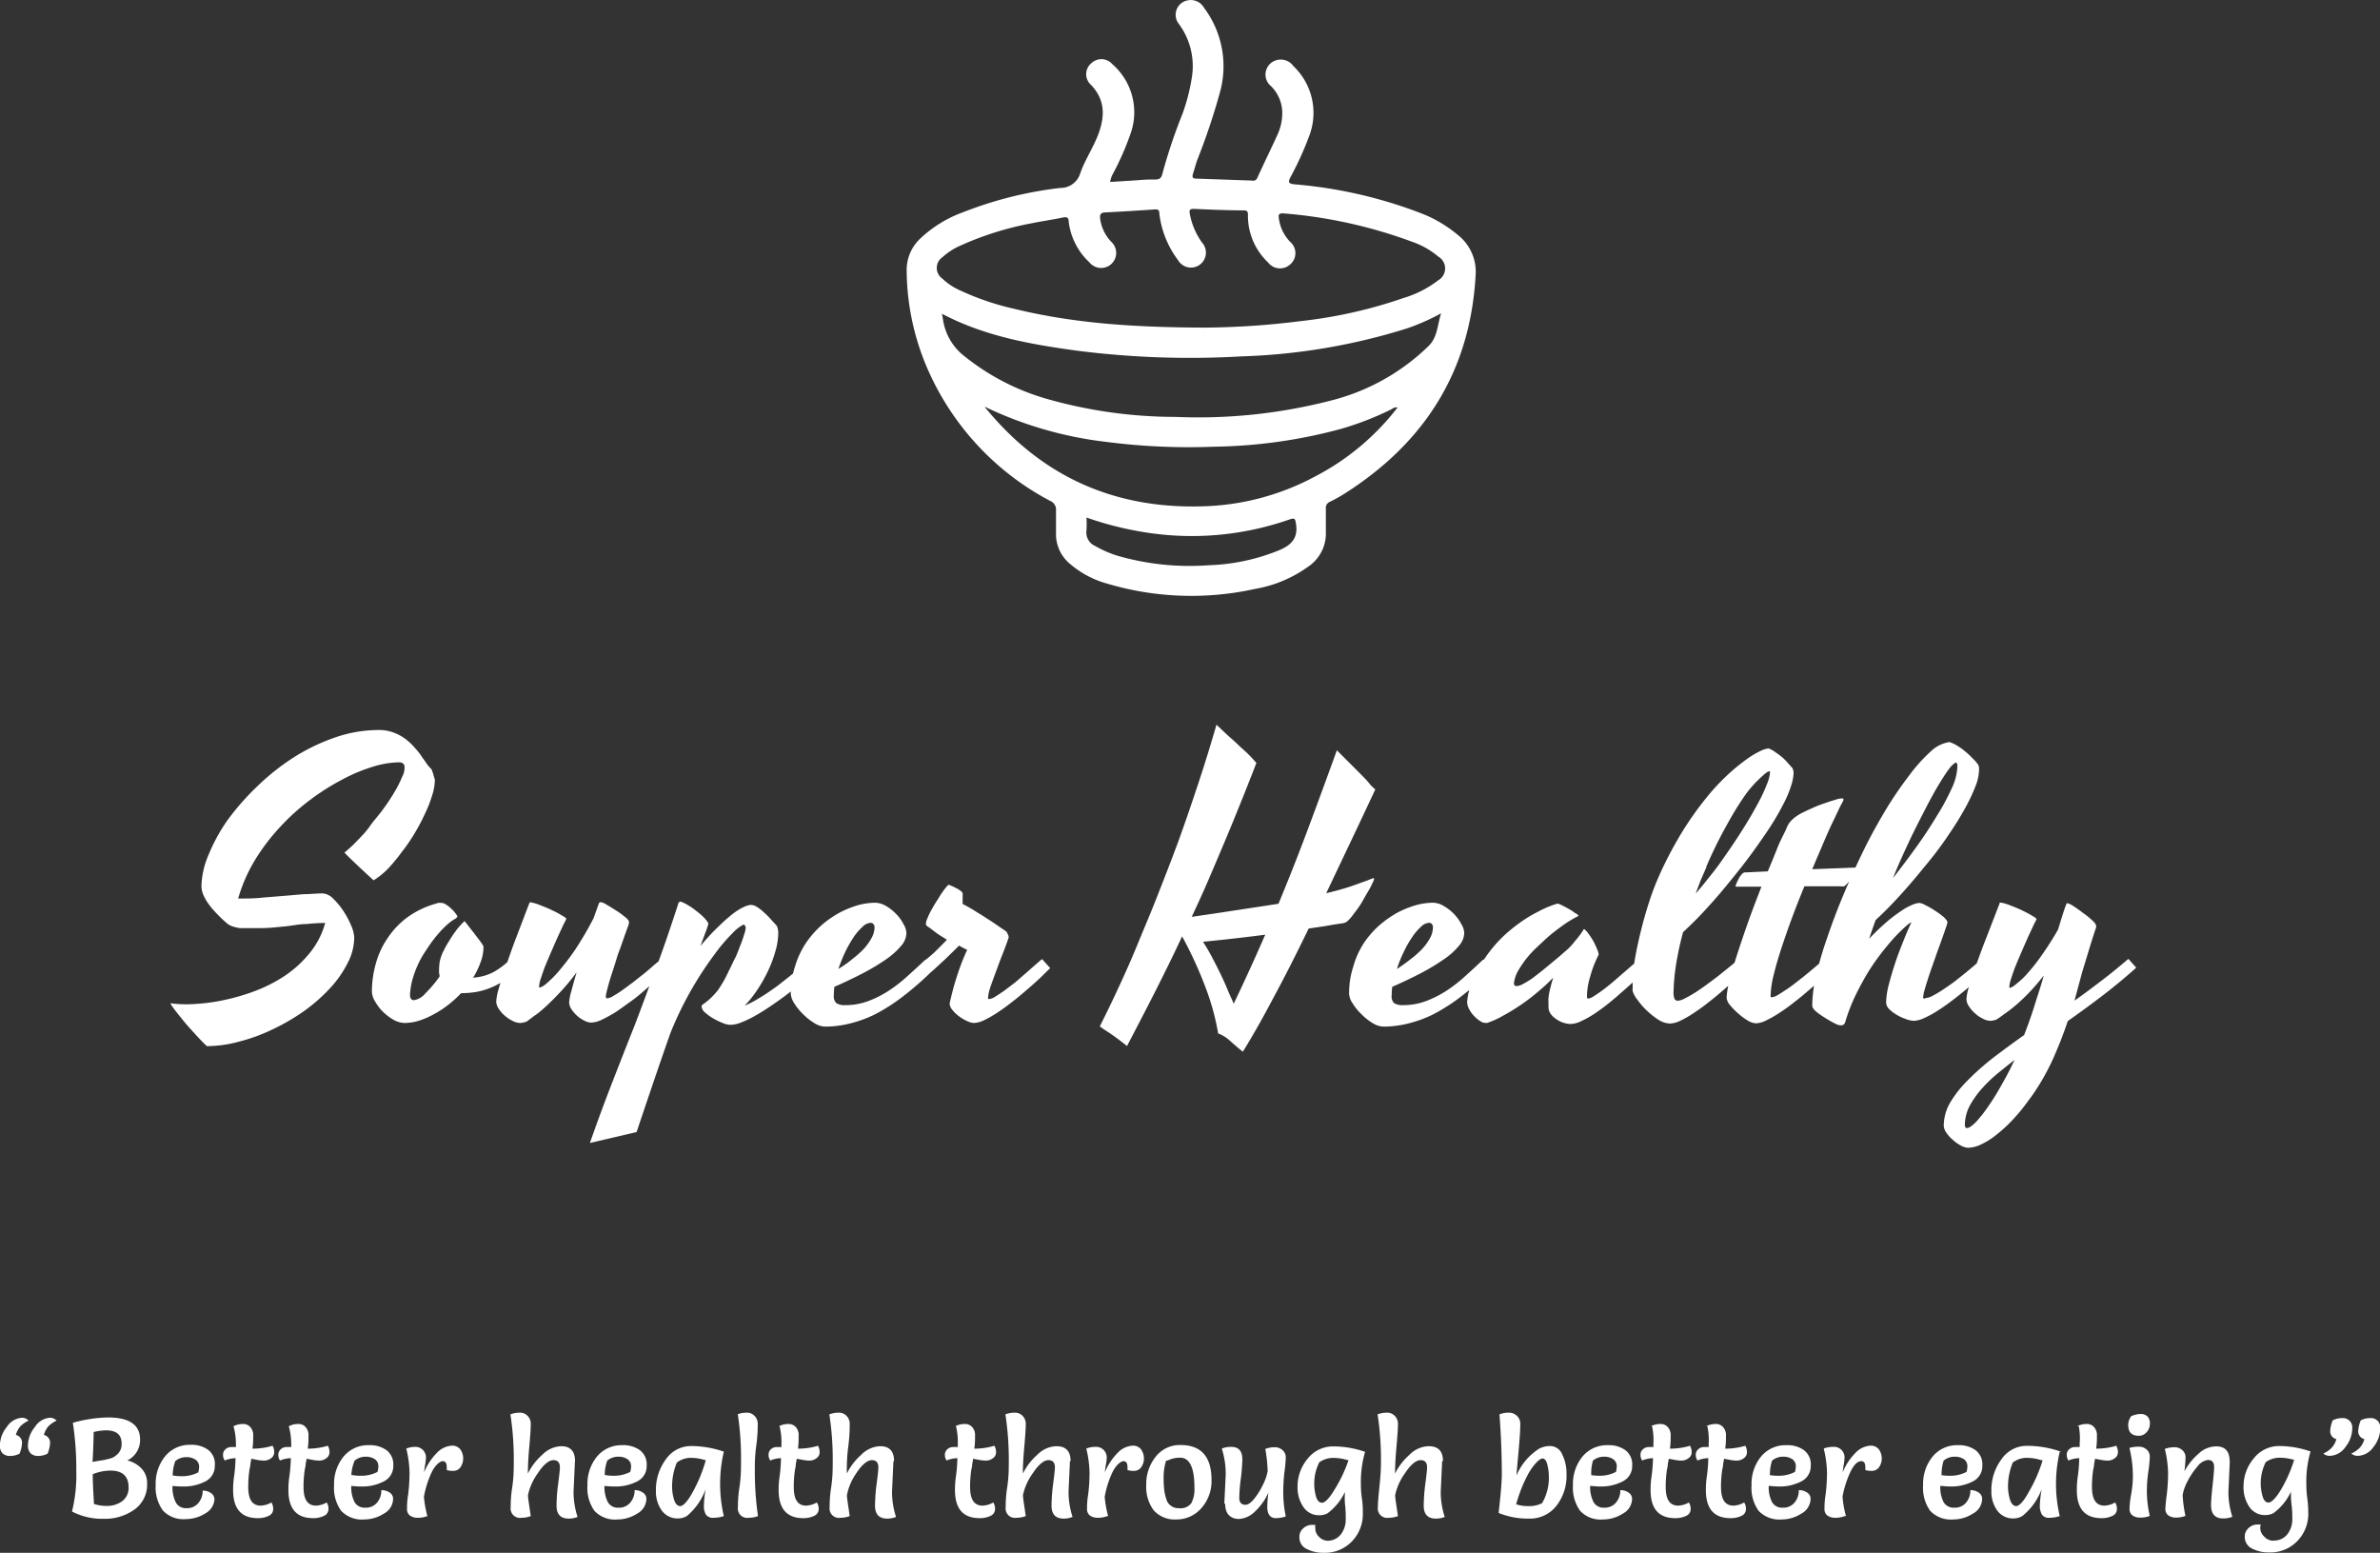 <svg xmlns="http://www.w3.org/2000/svg" viewBox="0 0 254.83 166.23"><rect x="0" y="0" width="254.83" height="166.23" fill="#333333" stroke="none"/><defs><style>.cls-1{fill:#fff;}</style></defs><g id="Layer_2" data-name="Layer 2"><g id="Layer_1-2" data-name="Layer 1"><path class="cls-1" d="M46.21,82.36l.07.2a3,3,0,0,1,.12.33c0,.12.07.24.1.37a.9.9,0,0,1,.06.26,5.67,5.67,0,0,1-.28,1.6,13.18,13.18,0,0,1-.76,1.95,20.55,20.55,0,0,1-1.11,2.11c-.43.72-.89,1.4-1.37,2A18.72,18.72,0,0,1,41.54,93,8.25,8.25,0,0,1,40,94.24l-.66-.61-.8-.74-.86-.82c-.29-.27-.55-.54-.8-.8a13.84,13.84,0,0,0,1.27-1.17c.48-.5,1-1,1.44-1.64s1-1.22,1.45-1.86a21.27,21.27,0,0,0,1.21-1.83,13.08,13.08,0,0,0,.82-1.63A2.05,2.05,0,0,0,43.31,82a.42.42,0,0,0-.19-.29.71.71,0,0,0-.45-.1,9.83,9.83,0,0,0-2.75.47,18,18,0,0,0-3.27,1.37,24.91,24.91,0,0,0-3.43,2.17A23.28,23.28,0,0,0,30,88.52a22,22,0,0,0-2.7,3.55,17,17,0,0,0-1.8,4.12c.91,0,1.78,0,2.6-.1l2.34-.19,2.13-.18c.68,0,1.34-.08,2-.08a1.72,1.72,0,0,1,1.09.55,7.58,7.58,0,0,1,1.09,1.31,9.11,9.11,0,0,1,.84,1.56,3.73,3.73,0,0,1,.34,1.29,6.05,6.05,0,0,1-.73,2.79,11.72,11.72,0,0,1-1.91,2.7,18.27,18.27,0,0,1-2.77,2.42,22.69,22.69,0,0,1-3.34,1.94,19,19,0,0,1-3.56,1.3,13.12,13.12,0,0,1-3.46.49c-.14-.12-.33-.3-.56-.54s-.49-.51-.76-.81l-.82-.91c-.28-.33-.53-.64-.77-.94s-.46-.57-.64-.82a4.22,4.22,0,0,1-.37-.57,13.06,13.06,0,0,0,2.58.08,20,20,0,0,0,3.2-.43,22,22,0,0,0,3.38-1,15.9,15.9,0,0,0,3.2-1.66A12.27,12.27,0,0,0,33.18,102a8.76,8.76,0,0,0,1.64-3.2,20.43,20.43,0,0,0-2,.12c-.61,0-1.21.11-1.78.19s-1.16.12-1.76.18-1.26.07-2,.07h-.76l-.82,0a4.68,4.68,0,0,1-.78-.18,1.69,1.69,0,0,1-.61-.33c-.35-.3-.69-.61-1-.94a11.42,11.42,0,0,1-.88-1,5.84,5.84,0,0,1-.63-1.05,2.59,2.59,0,0,1-.23-1,8.9,8.9,0,0,1,.74-3.3,19,19,0,0,1,2-3.69,27.08,27.08,0,0,1,3.13-3.59,25,25,0,0,1,3.9-3.13,21,21,0,0,1,4.47-2.18,14.26,14.26,0,0,1,4.75-.82,4.29,4.29,0,0,1,1.52.25,5.09,5.09,0,0,1,1.27.66,6.43,6.43,0,0,1,1,.92c.3.33.57.65.8,1s.44.6.61.88A6.11,6.11,0,0,0,46.21,82.36ZM43.9,106.48c0,.39.14.59.43.59a2,2,0,0,0,1.19-.7,13.64,13.64,0,0,0,1.54-1.82c0-.14,0-.27-.05-.37v-.31a6.56,6.56,0,0,1,.07-.92,4.65,4.65,0,0,1,.45-1.23,8.17,8.17,0,0,1,.57-1,9.17,9.17,0,0,1,.66-1,7.36,7.36,0,0,1,.86-1l.12-.12c.13.16.3.37.51.65s.43.53.64.82.41.52.57.76a3,3,0,0,1,.31.49,4.75,4.75,0,0,1-.31,1.68,8.7,8.7,0,0,1-.8,1.66,5.52,5.52,0,0,0,2.17-.59,8.23,8.23,0,0,0,2.11-1.7l.45.49a6,6,0,0,1,.46.51,10.29,10.29,0,0,1-1.62,1.42,7.68,7.68,0,0,1-1.58.9,7.58,7.58,0,0,1-1.6.49,10.39,10.39,0,0,1-1.68.14,11.65,11.65,0,0,1-1.43,1.29,10.11,10.11,0,0,1-1.56,1,8.06,8.06,0,0,1-1.56.67,5.41,5.41,0,0,1-1.49.23,2.52,2.52,0,0,1-1.21-.35,5.53,5.53,0,0,1-1.13-.86,5.41,5.41,0,0,1-.84-1.11,2.19,2.19,0,0,1-.33-1,11,11,0,0,1,.41-3,9,9,0,0,1,1.25-2.73,8.89,8.89,0,0,1,2.15-2.27,9.61,9.61,0,0,1,3.14-1.48.43.43,0,0,1,.2-.06l.25,0a1,1,0,0,1,.57.21,3.07,3.07,0,0,1,.56.45,2.57,2.57,0,0,1,.45.51.8.8,0,0,1,.18.31.76.76,0,0,1-.29.26,4.41,4.41,0,0,0-.69.49,9.5,9.5,0,0,0-1,1,13.89,13.89,0,0,0-1.29,1.72,10.6,10.6,0,0,0-1.43,2.87A7.54,7.54,0,0,0,43.9,106.48Zm21,.28c0,.08,0,.11.12.11a1.46,1.46,0,0,0,.64-.25c.3-.17.64-.38,1-.64s.77-.56,1.19-.88l1.19-.94c.38-.31.71-.6,1-.86l.71-.59.41.45c.17.19.32.36.47.51-.29.29-.66.63-1.1,1s-.9.82-1.42,1.27-1,.86-1.61,1.29-1.08.79-1.6,1.13a14.68,14.68,0,0,1-1.46.8,2.88,2.88,0,0,1-1.13.31,1.68,1.68,0,0,1-.75-.21,3.47,3.47,0,0,1-.78-.53,3.64,3.64,0,0,1-.6-.7,1.43,1.43,0,0,1-.24-.75,5.77,5.77,0,0,1,.24-1.19c.15-.58.34-1.27.56-2A23.6,23.6,0,0,1,60,106.19c-.56.6-1.07,1.11-1.54,1.54s-.88.78-1.23,1l-.78.59a1,1,0,0,1-.37.13,1.48,1.48,0,0,1-.39.06,1.86,1.86,0,0,1-.82-.23,3.57,3.57,0,0,1-.82-.55,3.23,3.23,0,0,1-.65-.74,1.47,1.47,0,0,1-.27-.78,6.05,6.05,0,0,1,.29-1.43c.18-.66.44-1.46.76-2.38s.69-2,1.12-3.11.89-2.35,1.38-3.61c0-.07.05-.09.06-.08h.12a5.16,5.16,0,0,1,1,.31c.42.16.84.33,1.25.53a11.39,11.39,0,0,1,1.07.57c.3.17.45.28.45.35s-.14.3-.31.64l-.57,1.23c-.21.47-.44,1-.68,1.55s-.46,1.07-.67,1.58-.36,1-.49,1.38a3.33,3.33,0,0,0-.19.9c0,.06,0,.08.08.08a1.85,1.85,0,0,0,.68-.41A11.14,11.14,0,0,0,59.8,104a26.84,26.84,0,0,0,1.76-2.3,34.8,34.8,0,0,0,2-3.42l.55-1.54a.23.23,0,0,1,.25-.16,1.68,1.68,0,0,1,.59.27c.31.17.63.38,1,.61a8.16,8.16,0,0,1,.94.68,1.69,1.69,0,0,1,.45.47s0,.11,0,.22a.7.7,0,0,1-.06.23c-.13.35-.28.77-.45,1.25s-.34,1-.53,1.49-.33,1-.5,1.54-.33,1-.47,1.46-.24.84-.33,1.2A3.51,3.51,0,0,0,64.86,106.76ZM75,101.27A23.44,23.44,0,0,1,77,99.12a15.72,15.72,0,0,1,1.54-1.35,5.87,5.87,0,0,1,1.15-.7,2.15,2.15,0,0,1,.71-.2,1.3,1.3,0,0,1,.68.24,4.19,4.19,0,0,1,.72.57,7.4,7.4,0,0,1,.69.68c.2.23.38.42.52.57a.8.8,0,0,1,.26.46,2,2,0,0,1,.06.49,7.28,7.28,0,0,1-.32,2,13.16,13.16,0,0,1-.82,2.15,15.19,15.19,0,0,1-1.15,2,11.49,11.49,0,0,1-1.31,1.63,11.14,11.14,0,0,0,1.15-.57c.41-.24.81-.48,1.2-.74s.77-.53,1.15-.8l1.07-.84c.8-.63,1.56-1.3,2.31-2l.88,1c-.43.41-.92.83-1.45,1.29s-1.07.91-1.64,1.35-1.16.86-1.76,1.27-1.15.76-1.7,1.07a11,11,0,0,1-1.52.74,3.3,3.3,0,0,1-1.21.28,2.3,2.3,0,0,1-.88-.22,6.53,6.53,0,0,1-1-.49,5.18,5.18,0,0,1-.85-.62.94.94,0,0,1-.36-.63c0-.1.07-.19.2-.27a6.64,6.64,0,0,0,.6-.47,7.76,7.76,0,0,0,.94-1A11.84,11.84,0,0,0,78,104c.25-.47.48-1,.71-1.44s.41-1,.58-1.41.3-.82.39-1.13a2.56,2.56,0,0,0,.16-.67.33.33,0,0,0-.06-.23A.62.62,0,0,0,79.7,99a.33.33,0,0,0-.14,0,4.33,4.33,0,0,0-1.11.88,18.29,18.29,0,0,0-1.93,2.27,37.54,37.54,0,0,0-4.73,8.42q-.92,2.61-1.83,5.29t-1.8,5.33l-5,1.17q1.13-3.23,2.36-6.4T68,109.65c.8-2.11,1.58-4.23,2.37-6.35s1.5-4.25,2.2-6.39a1.51,1.51,0,0,1,.1-.29.25.25,0,0,1,.22-.1,4.27,4.27,0,0,1,.76.37,7,7,0,0,1,.88.61,7.91,7.91,0,0,1,.8.68,3.5,3.5,0,0,1,.49.61.33.33,0,0,1,0,.21l-.1.32Zm25.08,2.4a33.39,33.39,0,0,1-3.4,3,20,20,0,0,1-3,1.92,13,13,0,0,1-2.78,1,10.86,10.86,0,0,1-2.56.31,2.31,2.31,0,0,1-1.17-.39,6.29,6.29,0,0,1-1.19-.95,5.91,5.91,0,0,1-.94-1.16,2.15,2.15,0,0,1-.37-1,9.05,9.05,0,0,1,.45-2.93A9.49,9.49,0,0,1,86.26,101a10.44,10.44,0,0,1,1.64-1.9,11.08,11.08,0,0,1,1.94-1.37,10.5,10.5,0,0,1,2-.82,7.06,7.06,0,0,1,1.84-.27,2.33,2.33,0,0,1,1.19.35,5,5,0,0,1,1.09.86,4.34,4.34,0,0,1,.78,1.08,2,2,0,0,1,.31.95,2.17,2.17,0,0,1-.56,1.37,8.21,8.21,0,0,1-1.56,1.41,22.85,22.85,0,0,1-2.45,1.48c-.95.5-2,1-3.14,1.5a7.34,7.34,0,0,0-.06.92,1,1,0,0,0,.26.82,1.6,1.6,0,0,0,1,.22,6.88,6.88,0,0,0,2.42-.43,11.2,11.2,0,0,0,2.21-1.12,15.47,15.47,0,0,0,2-1.56c.65-.58,1.3-1.18,1.94-1.78Zm-6.87-4.88a1.32,1.32,0,0,0-.86.43,5.87,5.87,0,0,0-.94,1.09,13.48,13.48,0,0,0-.9,1.58,15.7,15.7,0,0,0-.74,1.84c.48-.31,1-.64,1.41-1a11.22,11.22,0,0,0,1.25-1.09,6.1,6.1,0,0,0,.87-1.19,2.42,2.42,0,0,0,.34-1.21.45.45,0,0,0-.12-.31A.34.34,0,0,0,93.22,98.79Zm14.78,1.6c-.17.51-.38,1.09-.64,1.74s-.49,1.29-.72,1.91-.44,1.19-.61,1.7a4.08,4.08,0,0,0-.23,1.1.1.1,0,0,0,.11.11,1.45,1.45,0,0,0,.65-.25c.28-.17.61-.39,1-.66l1.18-.9,1.15-1,1-.88.69-.59.41.45c.17.19.32.36.47.51l-1.08,1.06c-.43.4-.9.82-1.4,1.25s-1,.86-1.57,1.29a19,19,0,0,1-1.58,1.15,11.53,11.53,0,0,1-1.42.82,2.76,2.76,0,0,1-1.12.31,1.87,1.87,0,0,1-.74-.21,4,4,0,0,1-.86-.51,3.44,3.44,0,0,1-.7-.67,1.13,1.13,0,0,1-.3-.72c.2-.87.39-1.63.59-2.28s.38-1.21.55-1.66.32-.85.45-1.14.22-.5.29-.64a4.71,4.71,0,0,1-.45-.22l-.43-.23c-.21.22-.44.45-.7.7s-.5.5-.76.74l-.79.73-.7.64-.94-1L100,102c.47-.47.94-.93,1.39-1.4l-.88-.55c-.26-.18-.48-.35-.66-.49s-.42-.3-.59-.43a.25.25,0,0,1-.12-.25,1.58,1.58,0,0,1,.18-.61,6,6,0,0,1,.41-.86c.17-.31.35-.62.55-.93s.38-.62.56-.88.34-.47.47-.63.24-.25.28-.25a1,1,0,0,1,.25.1,4.26,4.26,0,0,1,.49.23,3.59,3.59,0,0,1,.47.27,1,1,0,0,1,.27.28,3.6,3.6,0,0,1,0,.41c0,.21,0,.46,0,.76q.77.39,1.56.9c.54.32,1,.63,1.47.93s1,.69,1.48,1a.62.62,0,0,1,.31.39A.65.65,0,0,1,108,100.39Zm26.53-18.71q-.89,2.31-1.76,4.45c-.57,1.43-1.15,2.83-1.72,4.18s-1.13,2.68-1.7,4-1.15,2.58-1.74,3.84l3-.44,2.81-.43,2.25-.34,1.23-.19q1.66-4,3.18-8.07t3.07-8.36l1.23,1.23,1.27,1.27c.4.41.75.76,1,1.08s.51.5.61.62q-1.36,2.91-2.68,5.69T142,95.62c1.16-.28,2.08-.54,2.77-.78l1.56-.56c.37-.15.59-.23.69-.26s.12,0,.09.14-.12.29-.25.57-.29.56-.49.89-.39.7-.62,1.08-.47.7-.71,1a5.59,5.59,0,0,1-.64.79,1.11,1.11,0,0,1-.53.33l-1,.15-1.17.2-1.58.23q-2,4.14-3.83,7.52c-1.18,2.24-2.26,4.13-3.22,5.67-.48-.39-.94-.78-1.37-1.17a3.94,3.94,0,0,0-1.27-.79,26.16,26.16,0,0,0-1.38-5,43.21,43.21,0,0,0-2.48-5.39c-.93,2-1.87,3.9-2.84,5.82s-2,3.89-3.06,5.92c-.56-.45-1.1-.86-1.6-1.21s-1-.64-1.31-.9c.57-1.13,1.2-2.42,1.87-3.86s1.38-3,2.09-4.73,1.47-3.5,2.21-5.39S125.46,92,126.19,90s1.43-4.07,2.12-6.15,1.34-4.19,1.94-6.27l1.15,1.09c.4.35.8.7,1.17,1.06s.75.67,1.08,1S134.28,81.39,134.53,81.68Zm-2.43,25.78q1.74-3.63,3.38-7.4-2.86.38-6.66.76c.35.55.69,1.12,1,1.72s.62,1.19.9,1.78.54,1.15.76,1.7S131.92,107,132.1,107.46Zm27.76-3.79a33.39,33.39,0,0,1-3.4,3,20.06,20.06,0,0,1-3,1.92,13,13,0,0,1-2.77,1,10.92,10.92,0,0,1-2.56.31,2.31,2.31,0,0,1-1.17-.39,6,6,0,0,1-1.19-.95,5.91,5.91,0,0,1-.94-1.16,2.05,2.05,0,0,1-.37-1,9.05,9.05,0,0,1,.45-2.93A9.17,9.17,0,0,1,146,101a10.06,10.06,0,0,1,1.64-1.9,11.4,11.4,0,0,1,1.93-1.37,10.33,10.33,0,0,1,2-.82,7,7,0,0,1,1.83-.27,2.31,2.31,0,0,1,1.19.35,5.1,5.1,0,0,1,1.1.86,4.92,4.92,0,0,1,.78,1.08,2,2,0,0,1,.31.95,2.19,2.19,0,0,1-.57,1.37,7.64,7.64,0,0,1-1.56,1.41,23.66,23.66,0,0,1-2.44,1.48c-.95.5-2,1-3.14,1.5a7.34,7.34,0,0,0-.06.92,1,1,0,0,0,.25.82,1.64,1.64,0,0,0,1,.22,6.92,6.92,0,0,0,2.42-.43,11.48,11.48,0,0,0,2.21-1.12,15.47,15.47,0,0,0,2-1.56c.65-.58,1.29-1.18,1.93-1.78ZM153,98.79a1.34,1.34,0,0,0-.86.43,5.85,5.85,0,0,0-.93,1.09,11.12,11.12,0,0,0-.9,1.58,12.85,12.85,0,0,0-.74,1.84,17,17,0,0,0,1.4-1,9.67,9.67,0,0,0,1.25-1.09,5.78,5.78,0,0,0,.88-1.19,2.51,2.51,0,0,0,.33-1.21.49.49,0,0,0-.11-.31A.35.35,0,0,0,153,98.79Zm16.94,8a.1.1,0,0,0,.11.11,1.34,1.34,0,0,0,.59-.25c.27-.17.59-.38.94-.64s.72-.56,1.11-.88l1.15-1c.37-.31.69-.6,1-.86l.68-.6c.12.11.26.27.43.46l.49.53-1.13,1.06c-.43.4-.9.82-1.41,1.27s-1,.88-1.54,1.32-1.06.82-1.56,1.16a10.44,10.44,0,0,1-1.45.82,2.79,2.79,0,0,1-1.19.33,2.79,2.79,0,0,1-1.54-.53,2.1,2.1,0,0,1-.59-.56,1.26,1.26,0,0,1-.23-.75c0-.1,0-.22,0-.37a4.57,4.57,0,0,1,0-.58,6,6,0,0,1,.15-.88c.08-.35.2-.78.35-1.29a18,18,0,0,1-1.52,1.42,21.44,21.44,0,0,1-3.75,2.6,9.48,9.48,0,0,1-1.78.82.34.34,0,0,1-.15,0H159a1,1,0,0,1-.51-.19,3,3,0,0,1-.64-.53,2.91,2.91,0,0,1-.53-.72,1.62,1.62,0,0,1-.23-.82,6.58,6.58,0,0,1,.11-.79,7.89,7.89,0,0,1,.57-1.68,13.91,13.91,0,0,1,1.29-2.3,14.41,14.41,0,0,1,2.34-2.64A19.43,19.43,0,0,1,163,98.59c.5-.34,1.06-.68,1.7-1a10.41,10.41,0,0,1,2-.84l.06,0a.1.1,0,0,1,.1,0,3.56,3.56,0,0,1,.55.25c.22.11.43.22.64.35a3.14,3.14,0,0,1,.57.38A1.11,1.11,0,0,1,169,98a.06.06,0,0,1,0,.06l0,0a12.26,12.26,0,0,0-1.66,1c-.52.38-1,.74-1.39,1.07s-.9.81-1.31,1.2a10.78,10.78,0,0,0-2,2.44,3.7,3.7,0,0,0-.54,1.46q0,.33.27.33a1.57,1.57,0,0,0,.68-.21,9.82,9.82,0,0,0,1-.61c.35-.26.74-.56,1.15-.89l1.33-1.1c.4-.32.79-.68,1.17-1s.67-.67,1-1.08a8.38,8.38,0,0,0,.9-1.23s0,0,0,0a0,0,0,0,1,0,0,2.35,2.35,0,0,1,.49.53,7.5,7.5,0,0,1,.51.78,6.22,6.22,0,0,1,.39.84,1.58,1.58,0,0,1,.18.61,13.69,13.69,0,0,0-.71,1.68c-.15.49-.28.93-.37,1.31a7.26,7.26,0,0,0-.15,1C169.92,106.41,169.92,106.61,169.92,106.76Zm9.64.35a2,2,0,0,0,.84-.27,13.25,13.25,0,0,0,1.2-.69c.43-.28.88-.6,1.34-.94s.91-.67,1.31-1l1.12-.9.72-.61c.12.12.25.27.41.45s.32.36.47.51l-1.08,1.06c-.43.4-.9.82-1.4,1.25s-1,.86-1.57,1.29a19,19,0,0,1-1.58,1.15,11.53,11.53,0,0,1-1.42.82,2.76,2.76,0,0,1-1.12.31,2.44,2.44,0,0,1-1.29-.43,8.43,8.43,0,0,1-1.25-1,8.55,8.55,0,0,1-1-1.17,2.62,2.62,0,0,1-.47-.88.73.73,0,0,1,0-.27v-.37A15,15,0,0,1,175,103c.16-1,.38-2.06.65-3.17s.58-2.22.94-3.32a27.81,27.81,0,0,1,1.13-2.93,41.39,41.39,0,0,1,2.44-4.6,34.88,34.88,0,0,1,2.48-3.5A22.62,22.62,0,0,1,185,82.93a20.94,20.94,0,0,1,2-1.64,9.77,9.77,0,0,1,1.5-.9,2.72,2.72,0,0,1,.86-.27,2.6,2.6,0,0,1,.74.41,8.11,8.11,0,0,1,.73.54,6.4,6.4,0,0,1,.58.59l.37.41a.68.68,0,0,1,.2.31,1,1,0,0,1,.06.37,4.83,4.83,0,0,1-.24,1.29,11.63,11.63,0,0,1-.88,2.09c-.43.84-1,1.84-1.79,3s-1.75,2.54-3,4.1c-.58.73-1.18,1.47-1.82,2.23s-1.18,1.36-1.89,2.13-1.46,1.5-2.21,2.2a32.58,32.58,0,0,0-.8,3.79,22.1,22.1,0,0,0-.22,2.56,2,2,0,0,0,.1.78A.31.31,0,0,0,179.56,107.11Zm3.13-14.32-.63,1.45-.52,1.38c.4-.45.77-.89,1.09-1.3s.63-.78.86-1.08.52-.68.74-1c.91-1.28,1.7-2.45,2.37-3.52s1.21-2,1.64-2.81a16.83,16.83,0,0,0,.93-2,3.93,3.93,0,0,0,.32-1.18.35.35,0,0,0,0-.13s0-.06-.1-.06-.38.19-.8.59A12,12,0,0,0,187,84.92c-.6.83-1.28,1.9-2,3.2A47.51,47.51,0,0,0,182.69,92.79ZM188,109.55a1.93,1.93,0,0,1-.88-.31,6.17,6.17,0,0,1-1-.74,6.75,6.75,0,0,1-.88-.9,1.37,1.37,0,0,1-.37-.8,8.43,8.43,0,0,1,.33-1.86c.21-.85.49-1.81.84-2.89s.75-2.26,1.19-3.5.91-2.44,1.37-3.63h-2.77s0,0,0,0a.91.91,0,0,1,.09-.33,3.31,3.31,0,0,1,.22-.47,1.74,1.74,0,0,1,.29-.45.82.82,0,0,1,.31-.27l2.54-.12c.37-.88.71-1.7,1-2.44s.64-1.4.9-1.93l.19-.45a2.36,2.36,0,0,1,.31-.49,3.94,3.94,0,0,1,.55-.51,5.85,5.85,0,0,1,.94-.55c.29-.14.63-.29,1-.46s.82-.33,1.22-.47.76-.26,1.09-.35a2.46,2.46,0,0,1,.7-.16c.13,0,.2,0,.2.08v0s0,0,0,.09-.22.42-.43.86-.47,1-.78,1.64-.64,1.4-1,2.25-.74,1.72-1.13,2.66l4.69-.18c.13,0,.17.08.11.24a2.44,2.44,0,0,1-.29.54,5.54,5.54,0,0,1-.51.65,4,4,0,0,1-.47.5.26.26,0,0,1-.15.08.87.87,0,0,1-.3,0H193.2c-.47,1.13-.92,2.28-1.35,3.44s-.81,2.26-1.15,3.3-.61,2-.82,2.87a10,10,0,0,0-.3,2.15.11.11,0,0,0,.12.12,1.58,1.58,0,0,0,.65-.24c.28-.17.6-.38,1-.64s.75-.55,1.16-.86.78-.62,1.15-.92l1-.84.69-.59c.12.12.25.27.41.45s.32.36.47.51l-1.08,1.06c-.43.4-.9.82-1.4,1.25s-1,.86-1.57,1.29a19,19,0,0,1-1.58,1.15,11.53,11.53,0,0,1-1.42.82A2.76,2.76,0,0,1,188,109.55Zm18.19-2.71a1.89,1.89,0,0,0,.78-.26c.32-.17.68-.38,1.07-.64s.82-.55,1.23-.86l1.19-.94,1-.84.68-.59c.12.12.26.27.41.45l.47.51c-.28.29-.64.63-1.07,1s-.89.79-1.39,1.21-1,.82-1.54,1.23-1.06.77-1.56,1.09a9.88,9.88,0,0,1-1.43.78,2.8,2.8,0,0,1-1.11.3,2.54,2.54,0,0,1-.88-.2,4.74,4.74,0,0,1-1-.47,4,4,0,0,1-.78-.6,1.06,1.06,0,0,1-.31-.69,8.13,8.13,0,0,1,.31-2c.19-.74.42-1.5.68-2.29s.56-1.54.86-2.3.6-1.45.86-2a2.36,2.36,0,0,0-.6.43c-.3.26-.67.62-1.1,1.07s-.88,1-1.38,1.62a25.69,25.69,0,0,0-1.49,2.11c-.48.78-.94,1.63-1.39,2.54a18.73,18.73,0,0,0-1.11,2.85.69.69,0,0,1-.17.32.56.56,0,0,1-.36.09,1.37,1.37,0,0,1-.54-.17,7.74,7.74,0,0,1-.78-.43c-.28-.16-.54-.33-.81-.51a5.37,5.37,0,0,1-.62-.49c-.08-.09-.14-.17-.2-.25a.68.68,0,0,1-.07-.35,14.42,14.42,0,0,1,.43-3.17,36.86,36.86,0,0,1,1.19-4.06q.74-2.2,1.74-4.59c.67-1.6,1.39-3.17,2.14-4.71s1.57-3,2.39-4.37A39.58,39.58,0,0,1,204.43,83a17.25,17.25,0,0,1,2.3-2.56,3.65,3.65,0,0,1,2-1,3.69,3.69,0,0,1,.9.43,6.46,6.46,0,0,1,.88.65,8,8,0,0,1,.72.68,4.59,4.59,0,0,1,.51.57.89.89,0,0,1,.16.37c0,.14,0,.25,0,.31a5.13,5.13,0,0,1-.39,1.74,18.72,18.72,0,0,1-1.1,2.32,32.27,32.27,0,0,1-1.72,2.78c-.66,1-1.4,2-2.22,3s-1.69,2.07-2.64,3.13-1.92,2.08-3,3.07c-.26.7-.49,1.38-.7,2,.7-.73,1.35-1.34,1.93-1.84a16.56,16.56,0,0,1,1.56-1.17,6.29,6.29,0,0,1,1.16-.63,2.15,2.15,0,0,1,.74-.19,1.77,1.77,0,0,1,.62.23,9.14,9.14,0,0,1,.94.53,9.47,9.47,0,0,1,.9.64,2.12,2.12,0,0,1,.51.55.65.65,0,0,1,0,.28,2.5,2.5,0,0,1-.08.25c-.12.35-.26.76-.43,1.23s-.33.94-.53,1.46l-.54,1.55c-.19.52-.35,1-.49,1.44s-.26.82-.35,1.16a2.57,2.57,0,0,0-.14.68A.11.11,0,0,0,206.17,106.84ZM204.45,90c-.31.66-.62,1.33-.92,2s-.57,1.31-.84,2c.87-1.12,1.72-2.25,2.54-3.39s1.55-2.27,2.19-3.33A24.55,24.55,0,0,0,209,84.34a6,6,0,0,0,.58-2.27c0-.29-.05-.43-.15-.43s-.4.22-.72.64-.69,1-1.14,1.74-.93,1.63-1.46,2.66S205,88.83,204.45,90Zm24.28,13.59c-1.18,1.06-2.38,2.05-3.62,3s-2.47,1.84-3.71,2.72c-.18.54-.39,1.12-.62,1.73s-.52,1.31-.86,2.09a24.93,24.93,0,0,1-1.29,2.52,22.68,22.68,0,0,1-1.55,2.31,18.41,18.41,0,0,1-1.66,2,15.53,15.53,0,0,1-1.69,1.54,7.67,7.67,0,0,1-1.59,1,3.3,3.3,0,0,1-1.42.37,1.78,1.78,0,0,1-.76-.23,4.1,4.1,0,0,1-.86-.61,3.5,3.5,0,0,1-.69-.76,1.37,1.37,0,0,1-.29-.76,5,5,0,0,1,.66-2.43,12,12,0,0,1,1.84-2.36,27.92,27.92,0,0,1,2.71-2.42c1.06-.81,2.19-1.64,3.4-2.5.38-1,.75-2,1.1-3.13s.71-2.17,1-3.24a23.5,23.5,0,0,1-1.62,1.88,19.09,19.09,0,0,1-1.45,1.36,13.27,13.27,0,0,1-1.15.88c-.32.24-.57.41-.74.53a1,1,0,0,1-.37.14,1.43,1.43,0,0,1-.39.06,1.76,1.76,0,0,1-.82-.24,3.22,3.22,0,0,1-.82-.56,3.28,3.28,0,0,1-.65-.75,1.41,1.41,0,0,1-.27-.78,5.55,5.55,0,0,1,.29-1.37c.19-.63.44-1.4.76-2.3s.69-1.91,1.12-3l1.38-3.57c0-.07,0-.09.06-.08h.12a5.16,5.16,0,0,1,1,.31c.43.16.84.33,1.25.53a11.39,11.39,0,0,1,1.07.57c.3.17.45.28.45.35s-.14.3-.31.64l-.57,1.23c-.21.47-.44,1-.68,1.55s-.46,1.07-.67,1.58-.36,1-.49,1.38a3.33,3.33,0,0,0-.19.9c0,.06,0,.08.08.08a1.56,1.56,0,0,0,.58-.35A8.6,8.6,0,0,0,217,104.3c.45-.51,1-1.16,1.54-1.94a33.53,33.53,0,0,0,1.82-2.85c.26-.86.47-1.54.64-2.05s.28-.78.33-.78A2.11,2.11,0,0,1,222,97a12.07,12.07,0,0,1,1,.71,8.08,8.08,0,0,1,1,.8c.29.26.43.46.43.6a.9.9,0,0,1,0,.18.7.7,0,0,1-.06.17c-.3.91-.56,1.74-.78,2.48l-.61,2c-.17.61-.32,1.17-.46,1.69s-.27,1-.4,1.49c1-.7,1.95-1.42,2.91-2.15s1.92-1.52,2.86-2.32ZM210.6,120.76c.23,0,.56-.23,1-.68a15.06,15.06,0,0,0,1.34-1.72,26.21,26.21,0,0,0,1.45-2.36c.49-.86.93-1.71,1.31-2.54L214,114.82a15.57,15.57,0,0,0-1.72,1.63,10.08,10.08,0,0,0-1.35,1.87,4.52,4.52,0,0,0-.55,2.15C210.4,120.66,210.47,120.76,210.6,120.76Z"/><path class="cls-1" d="M118.87,19.48l3-.19a14.88,14.88,0,0,1,1.76-.07c.51,0,.72-.14.83-.63a58.48,58.48,0,0,1,2.16-6.43,20.84,20.84,0,0,0,1-3.91,7.58,7.58,0,0,0-1.4-5.69,1.57,1.57,0,0,1,1-2.53,1.61,1.61,0,0,1,1.68.78,10.44,10.44,0,0,1,1.78,8.86,70.73,70.73,0,0,1-2.5,7.49c-.17.49-.3,1-.46,1.49-.09.32,0,.47.34.47l6,.21a.48.48,0,0,0,.57-.3c.68-1.51,1.42-3,2.1-4.5a5.54,5.54,0,0,0,.56-2.66,4.1,4.1,0,0,0-1.18-2.63,1.6,1.6,0,0,1-.1-2.43,1.66,1.66,0,0,1,2.47.26,6.9,6.9,0,0,1,1.68,7.53,33.51,33.51,0,0,1-2,4.39c-.26.53-.19.67.42.74a49,49,0,0,1,13.63,3.12,13.87,13.87,0,0,1,3.88,2.3A5,5,0,0,1,158,29.4c-.55,10.23-5.37,17.91-13.95,23.39a15.73,15.73,0,0,1-1.66.93.7.7,0,0,0-.43.71c0,.8,0,1.62,0,2.43A4.3,4.3,0,0,1,140,60.71a13.66,13.66,0,0,1-5.65,2.34,31.58,31.58,0,0,1-15.83-.58,10.25,10.25,0,0,1-3.91-2.07,4.13,4.13,0,0,1-1.54-3.4c0-.78,0-1.57,0-2.36a1,1,0,0,0-.59-1A29.11,29.11,0,0,1,99.58,40.08a26.83,26.83,0,0,1-2.5-11,4.61,4.61,0,0,1,1.39-3.48,13.21,13.21,0,0,1,4.65-2.88,41.41,41.41,0,0,1,10.4-2.6,2.2,2.2,0,0,0,2.14-1.56c.5-1.43,1.37-2.71,1.92-4.14.76-2,.76-3.82-.86-5.43a1.52,1.52,0,0,1,.14-2.23,1.55,1.55,0,0,1,2.23.1,6.82,6.82,0,0,1,2,7.33,29.42,29.42,0,0,1-1.93,4.42A2.41,2.41,0,0,0,118.87,19.48Zm10.19,15.59a85.66,85.66,0,0,0,10.25-.7,50.32,50.32,0,0,0,11-2.48A11.37,11.37,0,0,0,154,30a1.46,1.46,0,0,0,0-2.53,8.72,8.72,0,0,0-2.78-1.58,51.33,51.33,0,0,0-13.85-3.05c-.42,0-.49.11-.45.46a4.44,4.44,0,0,0,1.24,2.61,1.58,1.58,0,0,1,0,2.38,1.61,1.61,0,0,1-2.39-.2A6.86,6.86,0,0,1,133.62,23c0-.34-.08-.47-.42-.48-1.79,0-3.6-.08-5.39-.16-.49,0-.47.21-.41.56A7.58,7.58,0,0,0,128.73,26a1.6,1.6,0,1,1-2.6,1.84,10.23,10.23,0,0,1-2-5c0-.34-.13-.44-.47-.42-1.77.12-3.54.23-5.31.32-.51,0-.62.26-.55.71A4.4,4.4,0,0,0,119,25.9a1.61,1.61,0,1,1-2.35,2.19,7.11,7.11,0,0,1-2.22-4.34c0-.47-.2-.56-.66-.46-1.1.24-2.2.38-3.29.61a33.24,33.24,0,0,0-7.73,2.43,7,7,0,0,0-1.86,1.22,1.39,1.39,0,0,0,0,2.27,6.75,6.75,0,0,0,2,1.31,28.44,28.44,0,0,0,5.71,1.93C114.84,34.58,121.16,35.05,129.06,35.07Zm-28.2-1.48.1.57a6.07,6.07,0,0,0,2.34,4,25.15,25.15,0,0,0,8.54,4.47,50.45,50.45,0,0,0,14,2,56.79,56.79,0,0,0,16.58-1.73A23,23,0,0,0,153,37c.92-.94.9-2.19,1.3-3.46a23,23,0,0,1-3.63,1.61,65.86,65.86,0,0,1-17.73,3,95.37,95.37,0,0,1-17.63-.61C110.34,36.86,105.44,36,100.86,33.59Zm4.6,10c6.26,7.7,14.41,11.13,24.29,10.57A26.88,26.88,0,0,0,140.82,51a26.59,26.59,0,0,0,8.83-7.39.88.88,0,0,0-.64.19,32.33,32.33,0,0,1-5.49,2.13A54.68,54.68,0,0,1,130,47.82a69.07,69.07,0,0,1-11.59-.52A40.82,40.82,0,0,1,105.46,43.55ZM116.33,55.4a10.57,10.57,0,0,1,0,1.39,1.56,1.56,0,0,0,.92,1.65,11.46,11.46,0,0,0,2.46,1.07,27.77,27.77,0,0,0,9.68,1,21.73,21.73,0,0,0,7.53-1.59c1.28-.53,2.08-1.26,1.85-2.8-.1-.58-.1-.72-.73-.5A31.68,31.68,0,0,1,122.7,57,35.12,35.12,0,0,1,116.33,55.4Z"/><path class="cls-1" d="M3.06,152.08a3,3,0,0,0-.9.63,2.39,2.39,0,0,0-.46.9.85.85,0,0,1,.66.89,3.34,3.34,0,0,1-.27,1.12,2.19,2.19,0,0,1-1,.24,1.13,1.13,0,0,1-.82-.28,1.13,1.13,0,0,1-.28-.81,3.17,3.17,0,0,1,.73-2,2.11,2.11,0,0,1,1.67-1A1,1,0,0,1,3.06,152.08Zm3,0a3,3,0,0,0-.9.63,2.39,2.39,0,0,0-.46.9.85.85,0,0,1,.66.89,3.34,3.34,0,0,1-.27,1.12,2.19,2.19,0,0,1-1,.24,1.13,1.13,0,0,1-.81-.28,1.13,1.13,0,0,1-.29-.81,3.18,3.18,0,0,1,.74-2,2.08,2.08,0,0,1,1.66-1A1,1,0,0,1,6.06,152.08Zm1.74.23a15,15,0,0,1,3.76-.57c2.29,0,3.44.79,3.44,2.38a2.42,2.42,0,0,1-1.37,2.22,3,3,0,0,1,1.52.87,2.21,2.21,0,0,1,.6,1.59,3.27,3.27,0,0,1-1.34,2.79,5.45,5.45,0,0,1-3.3,1,7,7,0,0,1-3.4-.78,16.47,16.47,0,0,0,.46-4.37A32.55,32.55,0,0,0,7.8,152.31ZM10.06,161a4.33,4.33,0,0,0,1.32.21,2.76,2.76,0,0,0,1.71-.51,1.76,1.76,0,0,0,.68-1.47q0-1.8-1.95-1.8a5,5,0,0,0-1.89.39C9.93,158.78,10,159.84,10.06,161Zm-.15-4.5.62-.11.64-.1.56-.14a1.74,1.74,0,0,0,.52-.21,2.85,2.85,0,0,0,.39-.33,1.47,1.47,0,0,0,.38-1.09c0-.93-.56-1.4-1.67-1.4a6,6,0,0,0-1.32.18C10,155.3,9.91,156.37,9.91,156.45Zm8.56,2.62a3.57,3.57,0,0,0,.35,1.71,1.21,1.21,0,0,0,1.15.62,1.55,1.55,0,0,0,1.26-.54,2,2,0,0,0,.47-1.34,1.52,1.52,0,0,1,.88.26.8.8,0,0,1,.38.7A1.83,1.83,0,0,1,22,162a3.91,3.91,0,0,1-2.09.62,3,3,0,0,1-2.47-.92,4.22,4.22,0,0,1-.77-2.74,4.62,4.62,0,0,1,1-3.05,3.4,3.4,0,0,1,2.75-1.24,3,3,0,0,1,1.87.54A1.9,1.9,0,0,1,23,156.9a1.82,1.82,0,0,1-1,1.68,5,5,0,0,1-2.46.55A9.51,9.51,0,0,1,18.47,159.07Zm0-1.18a4.76,4.76,0,0,0,.94.09,3.74,3.74,0,0,0,1.82-.41,2.5,2.5,0,0,0,.09-.57.91.91,0,0,0-.38-.79,1.73,1.73,0,0,0-1-.27,1.83,1.83,0,0,0-1.17.42A4.66,4.66,0,0,0,18.49,157.89ZM25,152.68a2.18,2.18,0,0,1,1-.24,1,1,0,0,1,.79.32,1.26,1.26,0,0,1,.32.93c0,.41,0,.87-.08,1.39a7.26,7.26,0,0,0,2.15-.31,1.33,1.33,0,0,1,.18.7.77.77,0,0,1-.36.65,1.24,1.24,0,0,1-.71.24,4.17,4.17,0,0,1-.81-.09l-.58-.11q0,.14-.09.54c0,.27-.08.51-.11.71a12.31,12.31,0,0,0-.12,1.77c0,1.37.45,2,1.34,2a2.47,2.47,0,0,0,1.14-.34,1.26,1.26,0,0,1,.19.73.78.78,0,0,1-.49.71,2.58,2.58,0,0,1-1.16.24q-2.64,0-2.64-3c0-.29,0-.82.12-1.58a16.53,16.53,0,0,0,.14-1.84,3.18,3.18,0,0,0-1.16.25,1.07,1.07,0,0,1-.18-.61.76.76,0,0,1,.26-.59.88.88,0,0,1,.63-.24,4.42,4.42,0,0,1,.49,0,2.58,2.58,0,0,0,0-.32A6.94,6.94,0,0,0,25,152.68Zm5.92,0a2.18,2.18,0,0,1,1-.24,1,1,0,0,1,.79.32,1.26,1.26,0,0,1,.32.93c0,.41,0,.87-.08,1.39a7.26,7.26,0,0,0,2.15-.31,1.33,1.33,0,0,1,.18.7.77.77,0,0,1-.36.65,1.24,1.24,0,0,1-.71.24,4.17,4.17,0,0,1-.81-.09l-.58-.11q0,.14-.09.54c0,.27-.08.51-.11.71a12.31,12.31,0,0,0-.12,1.77c0,1.37.45,2,1.34,2a2.47,2.47,0,0,0,1.14-.34,1.26,1.26,0,0,1,.19.73.78.78,0,0,1-.49.71,2.58,2.58,0,0,1-1.16.24q-2.64,0-2.64-3c0-.29,0-.82.12-1.58a16.53,16.53,0,0,0,.14-1.84,3.18,3.18,0,0,0-1.16.25,1.07,1.07,0,0,1-.18-.61.76.76,0,0,1,.26-.59.88.88,0,0,1,.63-.24,4.42,4.42,0,0,1,.49,0,2.58,2.58,0,0,0,0-.32A6.94,6.94,0,0,0,30.92,152.68Zm6.69,6.39a3.58,3.58,0,0,0,.34,1.71,1.23,1.23,0,0,0,1.16.62,1.55,1.55,0,0,0,1.26-.54,2,2,0,0,0,.46-1.34,1.55,1.55,0,0,1,.89.26.79.79,0,0,1,.37.7,1.83,1.83,0,0,1-1,1.56,3.88,3.88,0,0,1-2.08.62,3.07,3.07,0,0,1-2.48-.92,4.22,4.22,0,0,1-.76-2.74,4.62,4.62,0,0,1,1-3.05,3.38,3.38,0,0,1,2.74-1.24,3,3,0,0,1,1.88.54,1.9,1.9,0,0,1,.72,1.65,1.82,1.82,0,0,1-1,1.68,5,5,0,0,1-2.46.55A9.51,9.51,0,0,1,37.61,159.07Zm0-1.18a4.86,4.86,0,0,0,1,.09,3.7,3.7,0,0,0,1.81-.41,2.5,2.5,0,0,0,.09-.57.9.9,0,0,0-.37-.79,1.76,1.76,0,0,0-1-.27,1.83,1.83,0,0,0-1.17.42A4.66,4.66,0,0,0,37.62,157.89Zm8.14,4.41a2.72,2.72,0,0,1-1,.18,1.43,1.43,0,0,1-.86-.24.84.84,0,0,1-.31-.69c0-.3,0-.84.13-1.62a19.88,19.88,0,0,0,.14-2.27,11.67,11.67,0,0,0-.35-2.59,2.71,2.71,0,0,1,.95-.18A1.13,1.13,0,0,1,45.61,156a5.41,5.41,0,0,1-.09.81,8,8,0,0,0-.11.8,6.33,6.33,0,0,1,1.38-2.09,2.38,2.38,0,0,1,1.61-.76,1.09,1.09,0,0,1,.88.39,1.67,1.67,0,0,1,0,1.95.94.94,0,0,1-.75.36,2.25,2.25,0,0,1-.7-.09,1.35,1.35,0,0,0,0-.33c0-.41-.14-.62-.43-.62s-.86.45-1.25,1.34a10.79,10.79,0,0,0-.76,2.47A11.61,11.61,0,0,0,45.76,162.3Zm15.81-5.88-.15,3.3a8.66,8.66,0,0,0,.43,2.67,2.57,2.57,0,0,1-.94.18c-.87,0-1.31-.46-1.31-1.38a18.89,18.89,0,0,1,.18-2.4c.12-.92.18-1.49.18-1.7,0-.52-.23-.78-.7-.78s-1.06.47-1.67,1.41a6.18,6.18,0,0,0-1.05,2.34c0,.29.12,1,.3,2.24a2.8,2.8,0,0,1-1,.18,1,1,0,0,1-1.15-1.13c0-.36,0-1.06.16-2.11s.17-1.91.17-2.55a31.94,31.94,0,0,0-.36-5.28,2.8,2.8,0,0,1,1-.18,1.11,1.11,0,0,1,.84.34,1.21,1.21,0,0,1,.34.92c0,.39-.05,1.19-.16,2.41s-.15,2.17-.15,2.85a6.47,6.47,0,0,1,1.53-2,3,3,0,0,1,2-.93C61.06,154.8,61.57,155.34,61.57,156.42Zm3.16,2.65a3.57,3.57,0,0,0,.35,1.71,1.21,1.21,0,0,0,1.15.62,1.55,1.55,0,0,0,1.26-.54,2,2,0,0,0,.47-1.34,1.52,1.52,0,0,1,.88.26.8.8,0,0,1,.38.7,1.83,1.83,0,0,1-1,1.56,3.91,3.91,0,0,1-2.09.62,3,3,0,0,1-2.47-.92A4.22,4.22,0,0,1,62.9,159a4.62,4.62,0,0,1,1-3.05,3.4,3.4,0,0,1,2.75-1.24,3,3,0,0,1,1.87.54,1.9,1.9,0,0,1,.72,1.65,1.82,1.82,0,0,1-1,1.68,5,5,0,0,1-2.46.55A9.51,9.51,0,0,1,64.73,159.07Zm0-1.18a4.76,4.76,0,0,0,.94.09,3.74,3.74,0,0,0,1.82-.41,2.5,2.5,0,0,0,.09-.57.91.91,0,0,0-.38-.79,1.73,1.73,0,0,0-1-.27,1.83,1.83,0,0,0-1.17.42A4.66,4.66,0,0,0,64.75,157.89Zm12.78-2.48a15.22,15.22,0,0,0,0,6.89,3.49,3.49,0,0,1-1.11.18.9.9,0,0,1-.8-.33,1.8,1.8,0,0,1-.22-1,10.6,10.6,0,0,1,.19-1.75,6.69,6.69,0,0,1-2,2.88,1.78,1.78,0,0,1-.93.27,2.08,2.08,0,0,1-1.77-.84,3.48,3.48,0,0,1-.63-2.12,5.49,5.49,0,0,1,1.06-3.36A3.27,3.27,0,0,1,74,154.8,10.81,10.81,0,0,1,77.53,155.41Zm-2,.9a4.81,4.81,0,0,0-1.35-.24,2.46,2.46,0,0,0-1.68.5,6.76,6.76,0,0,0-.51,2.56,4.9,4.9,0,0,0,.21,1.4c.15.47.37.7.67.7s.8-.51,1.35-1.54A15.52,15.52,0,0,0,75.57,156.31Zm3.45-4.9a2.8,2.8,0,0,1,1-.18,1.11,1.11,0,0,1,.84.34,1.21,1.21,0,0,1,.34.92c0,.38,0,1.15-.16,2.31s-.15,2-.15,2.71a32.84,32.84,0,0,0,.34,4.79,2.88,2.88,0,0,1-1,.18,1,1,0,0,1-1.15-1.13c0-.36,0-1.06.16-2.11s.17-1.91.17-2.55A31.94,31.94,0,0,0,79,151.41Zm4.45,1.27a2.14,2.14,0,0,1,1-.24,1.06,1.06,0,0,1,.8.32,1.26,1.26,0,0,1,.31.93c0,.41,0,.87-.07,1.39a7.19,7.19,0,0,0,2.14-.31,1.33,1.33,0,0,1,.18.7.77.77,0,0,1-.36.65,1.21,1.21,0,0,1-.7.24,4.17,4.17,0,0,1-.81-.09l-.59-.11q0,.14-.09.54c0,.27-.07.51-.1.71a12.31,12.31,0,0,0-.12,1.77c0,1.37.44,2,1.33,2a2.47,2.47,0,0,0,1.14-.34,1.26,1.26,0,0,1,.2.73.79.79,0,0,1-.5.71,2.54,2.54,0,0,1-1.15.24q-2.64,0-2.64-3c0-.29,0-.82.12-1.58a16.13,16.13,0,0,0,.13-1.84,3.12,3.12,0,0,0-1.15.25,1.07,1.07,0,0,1-.18-.61.75.75,0,0,1,.25-.59.88.88,0,0,1,.63-.24l.5,0a2.92,2.92,0,0,0,0-.32A7,7,0,0,0,83.47,152.68Zm12.26,3.74-.15,3.3a8.66,8.66,0,0,0,.43,2.67,2.57,2.57,0,0,1-.94.18c-.87,0-1.31-.46-1.31-1.38a18.89,18.89,0,0,1,.18-2.4c.12-.92.18-1.49.18-1.7,0-.52-.23-.78-.7-.78s-1.06.47-1.67,1.41a6.18,6.18,0,0,0-1,2.34c0,.29.12,1,.3,2.24a2.8,2.8,0,0,1-1,.18,1,1,0,0,1-1.15-1.13c0-.36,0-1.06.16-2.11s.17-1.91.17-2.55a31.94,31.94,0,0,0-.36-5.28,2.8,2.8,0,0,1,1-.18,1.11,1.11,0,0,1,.84.34,1.21,1.21,0,0,1,.34.92c0,.39,0,1.19-.16,2.41s-.15,2.17-.15,2.85a6.47,6.47,0,0,1,1.53-2,3,3,0,0,1,2-.93C95.22,154.8,95.73,155.34,95.73,156.42Zm6.63-3.74a2.18,2.18,0,0,1,1-.24,1,1,0,0,1,.79.32,1.26,1.26,0,0,1,.32.93c0,.41,0,.87-.08,1.39a7.26,7.26,0,0,0,2.15-.31,1.33,1.33,0,0,1,.18.7.77.77,0,0,1-.36.65,1.24,1.24,0,0,1-.71.24,4.17,4.17,0,0,1-.81-.09l-.58-.11q0,.14-.09.54c0,.27-.08.51-.11.71a12.31,12.31,0,0,0-.12,1.77c0,1.37.45,2,1.34,2a2.47,2.47,0,0,0,1.14-.34,1.26,1.26,0,0,1,.19.73.78.78,0,0,1-.49.71,2.58,2.58,0,0,1-1.16.24q-2.64,0-2.64-3c0-.29,0-.82.12-1.58a16.53,16.53,0,0,0,.14-1.84,3.18,3.18,0,0,0-1.16.25,1.07,1.07,0,0,1-.18-.61.76.76,0,0,1,.26-.59.88.88,0,0,1,.63-.24,4.42,4.42,0,0,1,.49,0,2.58,2.58,0,0,0,0-.32A6.94,6.94,0,0,0,102.36,152.68Zm12.27,3.74-.15,3.3a8.66,8.66,0,0,0,.43,2.67,2.57,2.57,0,0,1-.94.18c-.87,0-1.31-.46-1.31-1.38a18.89,18.89,0,0,1,.18-2.4c.12-.92.18-1.49.18-1.7,0-.52-.23-.78-.7-.78s-1.06.47-1.67,1.41a6.18,6.18,0,0,0-1.05,2.34c0,.29.12,1,.3,2.24a2.8,2.8,0,0,1-1,.18,1,1,0,0,1-1.15-1.13c0-.36,0-1.06.16-2.11s.17-1.91.17-2.55a31.94,31.94,0,0,0-.36-5.28,2.8,2.8,0,0,1,1-.18,1.11,1.11,0,0,1,.84.34,1.21,1.21,0,0,1,.34.92c0,.39-.05,1.19-.16,2.41s-.15,2.17-.15,2.85a6.47,6.47,0,0,1,1.53-2,3,3,0,0,1,2-.93C114.12,154.8,114.63,155.34,114.63,156.42Zm4,5.88a2.72,2.72,0,0,1-1,.18,1.43,1.43,0,0,1-.86-.24.84.84,0,0,1-.31-.69c0-.3,0-.84.13-1.62a19.88,19.88,0,0,0,.14-2.27,11.67,11.67,0,0,0-.35-2.59,2.71,2.71,0,0,1,1-.18A1.13,1.13,0,0,1,118.5,156a5.41,5.41,0,0,1-.09.81,8,8,0,0,0-.11.8,6.33,6.33,0,0,1,1.38-2.09,2.38,2.38,0,0,1,1.61-.76,1.09,1.09,0,0,1,.88.39,1.67,1.67,0,0,1,0,1.95.94.94,0,0,1-.75.36,2.25,2.25,0,0,1-.7-.09,1.35,1.35,0,0,0,0-.33c0-.41-.14-.62-.43-.62s-.86.45-1.25,1.34a10.79,10.79,0,0,0-.76,2.47A11.61,11.61,0,0,0,118.65,162.3Zm7.38.36a3,3,0,0,1-2.43-1,4.21,4.21,0,0,1-.78-2.7,4.65,4.65,0,0,1,1-3,3.27,3.27,0,0,1,2.66-1.27q3.33,0,3.33,3.75a4.35,4.35,0,0,1-1.08,3A3.5,3.5,0,0,1,126,162.66Zm-1.08-6.3a5.84,5.84,0,0,0-.27,1.74,11.59,11.59,0,0,0,.06,1.35,4.75,4.75,0,0,0,.22,1,1.32,1.32,0,0,0,1.35,1,1.43,1.43,0,0,0,1.34-.54,3.26,3.26,0,0,0,.33-1.66c0-2.13-.51-3.2-1.52-3.2A2.94,2.94,0,0,0,125,156.36Zm6.23,4.59.15-3.12a9,9,0,0,0-.42-2.76,2.66,2.66,0,0,1,1-.18c.8,0,1.2.44,1.2,1.33a19.2,19.2,0,0,1-.17,2.12,17.83,17.83,0,0,0-.16,2c0,.5.22.75.67.75.27,0,.59-.22.95-.67a7.38,7.38,0,0,0,.94-1.53,5.14,5.14,0,0,0,.48-1.4,16.25,16.25,0,0,0-.25-2.38,2.73,2.73,0,0,1,1-.18,1.16,1.16,0,0,1,.84.31,1,1,0,0,1,.35.78,14.7,14.7,0,0,1-.14,1.55,18.21,18.21,0,0,0-.13,2.26,12.72,12.72,0,0,0,.27,2.51,3.61,3.61,0,0,1-1.05.18q-.93,0-.93-1.23a12.89,12.89,0,0,1,.12-1.5,6.31,6.31,0,0,1-1.47,2.05,2.62,2.62,0,0,1-1.74.77C131.69,162.57,131.18,162,131.18,161Zm13.21-4.64a5.4,5.4,0,0,0-1.57-.24,2.59,2.59,0,0,0-1.47.47,5,5,0,0,0-.54,2.29,4.94,4.94,0,0,0,.19,1.38c.13.44.35.66.65.66s.79-.48,1.36-1.45A15.25,15.25,0,0,0,144.39,156.31Zm-2.25,8.63a1.83,1.83,0,0,0,1.5-.66,2.6,2.6,0,0,0,.54-1.7c0-.34,0-.83-.07-1.48S144,160,144,159.72a6,6,0,0,1-1.86,2.28,1.81,1.81,0,0,1-.85.21,2,2,0,0,1-1.74-.89,3.69,3.69,0,0,1-.62-2.16,4.62,4.62,0,0,1,1.08-3,3.44,3.44,0,0,1,2.76-1.32,10.42,10.42,0,0,1,3.39.58,11.64,11.64,0,0,0-.45,3.15c0,.49,0,1.1.11,1.83s.1,1.26.1,1.61a4.17,4.17,0,0,1-1.17,3,4,4,0,0,1-3,1.22,3.87,3.87,0,0,1-1.86-.42,1.35,1.35,0,0,1-.76-1.28,1.18,1.18,0,0,1,.4-.91,1.37,1.37,0,0,1,1-.38l.3,0a1.56,1.56,0,0,0,0,.35,1.24,1.24,0,0,0,.4.93A1.34,1.34,0,0,0,142.14,164.94Zm12.36-8.52-.15,3.3a8.66,8.66,0,0,0,.43,2.67,2.57,2.57,0,0,1-.94.18c-.87,0-1.31-.46-1.31-1.38a18.89,18.89,0,0,1,.18-2.4c.12-.92.18-1.49.18-1.7,0-.52-.23-.78-.7-.78s-1.06.47-1.67,1.41a6.18,6.18,0,0,0-1.05,2.34c0,.29.12,1,.3,2.24a2.8,2.8,0,0,1-1,.18,1,1,0,0,1-1.15-1.13c0-.36.05-1.06.16-2.11s.17-1.91.17-2.55a31.94,31.94,0,0,0-.36-5.28,2.8,2.8,0,0,1,1-.18,1.11,1.11,0,0,1,.84.34,1.21,1.21,0,0,1,.34.92c0,.39-.05,1.19-.16,2.41s-.15,2.17-.15,2.85a6.47,6.47,0,0,1,1.53-2,3,3,0,0,1,2-.93C154,154.8,154.5,155.34,154.5,156.42Zm6.05,5.53c.23-2,.34-3.36.34-4.11q0-3.15-.25-6.43a2.56,2.56,0,0,1,1-.18,1.21,1.21,0,0,1,.87.34,1.15,1.15,0,0,1,.36.87q0,.9-.18,2.88c-.12,1.31-.2,2.19-.23,2.63a6.35,6.35,0,0,1,2.45-2.88,2.53,2.53,0,0,1,1.15-.27,1.4,1.4,0,0,1,1.29.88,4.6,4.6,0,0,1,.47,2.16,5.16,5.16,0,0,1-1.11,3.39,3.57,3.57,0,0,1-2.88,1.34A8.39,8.39,0,0,1,160.55,162Zm1.8-.94a4,4,0,0,0,1.42.22,3,3,0,0,0,1.43-.31,5.37,5.37,0,0,0,.73-2.75,5.56,5.56,0,0,0-.16-1.36c-.11-.45-.29-.68-.53-.68s-.85.51-1.45,1.53A15,15,0,0,0,162.35,161Zm8-1.94a3.57,3.57,0,0,0,.35,1.71,1.21,1.21,0,0,0,1.15.62,1.55,1.55,0,0,0,1.26-.54,2,2,0,0,0,.47-1.34,1.52,1.52,0,0,1,.88.26.8.8,0,0,1,.38.7,1.83,1.83,0,0,1-1,1.56,3.91,3.91,0,0,1-2.09.62,3,3,0,0,1-2.47-.92,4.22,4.22,0,0,1-.77-2.74,4.62,4.62,0,0,1,1-3.05,3.4,3.4,0,0,1,2.75-1.24,3,3,0,0,1,1.87.54,1.9,1.9,0,0,1,.72,1.65,1.82,1.82,0,0,1-1,1.68,5,5,0,0,1-2.46.55A9.51,9.51,0,0,1,170.36,159.07Zm0-1.18a4.76,4.76,0,0,0,.94.09,3.74,3.74,0,0,0,1.82-.41,2.5,2.5,0,0,0,.09-.57.91.91,0,0,0-.38-.79,1.73,1.73,0,0,0-1-.27,1.83,1.83,0,0,0-1.17.42A4.66,4.66,0,0,0,170.38,157.89Zm6.51-5.21a2.18,2.18,0,0,1,1-.24,1,1,0,0,1,.79.32,1.26,1.26,0,0,1,.32.93c0,.41,0,.87-.08,1.39a7.26,7.26,0,0,0,2.15-.31,1.33,1.33,0,0,1,.18.7.77.77,0,0,1-.36.65,1.24,1.24,0,0,1-.71.24,4.17,4.17,0,0,1-.81-.09l-.58-.11q0,.14-.09.54c0,.27-.08.51-.11.71a12.31,12.31,0,0,0-.12,1.77c0,1.37.45,2,1.34,2a2.47,2.47,0,0,0,1.14-.34,1.26,1.26,0,0,1,.19.73.78.78,0,0,1-.49.71,2.58,2.58,0,0,1-1.16.24q-2.64,0-2.64-3c0-.29,0-.82.12-1.58a16.53,16.53,0,0,0,.14-1.84,3.18,3.18,0,0,0-1.16.25,1.07,1.07,0,0,1-.18-.61.76.76,0,0,1,.26-.59.88.88,0,0,1,.63-.24,4.42,4.42,0,0,1,.49,0,2.58,2.58,0,0,0,0-.32A6.94,6.94,0,0,0,176.89,152.68Zm5.92,0a2.18,2.18,0,0,1,1-.24,1,1,0,0,1,.79.32,1.26,1.26,0,0,1,.32.93c0,.41,0,.87-.08,1.39a7.26,7.26,0,0,0,2.15-.31,1.33,1.33,0,0,1,.18.7.77.77,0,0,1-.36.65,1.24,1.24,0,0,1-.71.24,4.17,4.17,0,0,1-.81-.09l-.58-.11q0,.14-.09.54c0,.27-.08.51-.11.71a12.31,12.31,0,0,0-.12,1.77c0,1.37.45,2,1.34,2a2.47,2.47,0,0,0,1.14-.34,1.26,1.26,0,0,1,.19.73.78.78,0,0,1-.49.71,2.58,2.58,0,0,1-1.16.24q-2.64,0-2.64-3c0-.29,0-.82.12-1.58a16.53,16.53,0,0,0,.14-1.84,3.18,3.18,0,0,0-1.16.25,1.07,1.07,0,0,1-.18-.61.76.76,0,0,1,.26-.59.88.88,0,0,1,.63-.24,4.42,4.42,0,0,1,.49,0,2.58,2.58,0,0,0,0-.32A6.94,6.94,0,0,0,182.81,152.68Zm6.69,6.39a3.58,3.58,0,0,0,.34,1.71,1.23,1.23,0,0,0,1.16.62,1.55,1.55,0,0,0,1.26-.54,2,2,0,0,0,.46-1.34,1.55,1.55,0,0,1,.89.26.79.79,0,0,1,.37.7,1.83,1.83,0,0,1-1,1.56,3.88,3.88,0,0,1-2.08.62,3.07,3.07,0,0,1-2.48-.92,4.22,4.22,0,0,1-.76-2.74,4.62,4.62,0,0,1,1-3.05,3.38,3.38,0,0,1,2.74-1.24,3,3,0,0,1,1.88.54,1.9,1.9,0,0,1,.72,1.65,1.82,1.82,0,0,1-1,1.68,5,5,0,0,1-2.46.55A9.51,9.51,0,0,1,189.5,159.07Zm0-1.18a4.86,4.86,0,0,0,1,.09,3.7,3.7,0,0,0,1.81-.41,2.5,2.5,0,0,0,.09-.57.9.9,0,0,0-.37-.79,1.76,1.76,0,0,0-1-.27,1.83,1.83,0,0,0-1.17.42A4.66,4.66,0,0,0,189.51,157.89Zm8.14,4.41a2.72,2.72,0,0,1-1,.18,1.43,1.43,0,0,1-.86-.24.84.84,0,0,1-.31-.69c0-.3,0-.84.13-1.62a19.88,19.88,0,0,0,.14-2.27,11.67,11.67,0,0,0-.35-2.59,2.71,2.71,0,0,1,1-.18A1.13,1.13,0,0,1,197.5,156a5.41,5.41,0,0,1-.09.81,8,8,0,0,0-.11.8,6.33,6.33,0,0,1,1.38-2.09,2.38,2.38,0,0,1,1.61-.76,1.09,1.09,0,0,1,.88.39,1.67,1.67,0,0,1,0,1.95.94.94,0,0,1-.75.36,2.25,2.25,0,0,1-.7-.09,1.35,1.35,0,0,0,0-.33c0-.41-.14-.62-.43-.62-.44,0-.86.45-1.25,1.34a10.79,10.79,0,0,0-.76,2.47A11.61,11.61,0,0,0,197.65,162.3Zm10.23-3.23a3.58,3.58,0,0,0,.34,1.71,1.23,1.23,0,0,0,1.16.62,1.55,1.55,0,0,0,1.26-.54,2,2,0,0,0,.46-1.34,1.55,1.55,0,0,1,.89.26.79.79,0,0,1,.37.7,1.83,1.83,0,0,1-1,1.56,3.88,3.88,0,0,1-2.08.62,3.07,3.07,0,0,1-2.48-.92,4.22,4.22,0,0,1-.76-2.74,4.62,4.62,0,0,1,1-3.05,3.38,3.38,0,0,1,2.74-1.24,3,3,0,0,1,1.88.54,1.9,1.9,0,0,1,.72,1.65,1.82,1.82,0,0,1-1,1.68,5,5,0,0,1-2.46.55A9.51,9.51,0,0,1,207.88,159.07Zm0-1.18a4.86,4.86,0,0,0,1,.09,3.7,3.7,0,0,0,1.81-.41,2.5,2.5,0,0,0,.09-.57.9.9,0,0,0-.37-.79,1.76,1.76,0,0,0-1-.27,1.83,1.83,0,0,0-1.17.42A4.66,4.66,0,0,0,207.89,157.89Zm12.79-2.48a15,15,0,0,0,0,6.89,3.49,3.49,0,0,1-1.11.18.88.88,0,0,1-.79-.33,1.8,1.8,0,0,1-.23-1,10.82,10.82,0,0,1,.2-1.75,6.69,6.69,0,0,1-2.06,2.88,1.78,1.78,0,0,1-.93.27,2.08,2.08,0,0,1-1.77-.84,3.48,3.48,0,0,1-.63-2.12,5.5,5.5,0,0,1,1.07-3.36,3.27,3.27,0,0,1,2.76-1.45A10.81,10.81,0,0,1,220.68,155.41Zm-2,.9a4.81,4.81,0,0,0-1.35-.24,2.46,2.46,0,0,0-1.68.5,6.76,6.76,0,0,0-.51,2.56,4.9,4.9,0,0,0,.21,1.4c.15.47.38.7.68.7s.8-.51,1.35-1.54A15.5,15.5,0,0,0,218.71,156.31Zm3.87-3.63a2.18,2.18,0,0,1,1-.24,1,1,0,0,1,.79.32,1.26,1.26,0,0,1,.32.93c0,.41,0,.87-.08,1.39a7.26,7.26,0,0,0,2.15-.31,1.33,1.33,0,0,1,.18.7.77.77,0,0,1-.36.65,1.24,1.24,0,0,1-.71.24,4.17,4.17,0,0,1-.81-.09l-.58-.11q0,.14-.09.54c0,.27-.08.51-.11.71a12.31,12.31,0,0,0-.12,1.77c0,1.37.45,2,1.34,2a2.47,2.47,0,0,0,1.14-.34,1.26,1.26,0,0,1,.19.73.78.78,0,0,1-.49.71,2.58,2.58,0,0,1-1.16.24q-2.64,0-2.64-3c0-.29,0-.82.12-1.58a16.53,16.53,0,0,0,.14-1.84,3.18,3.18,0,0,0-1.16.25,1.07,1.07,0,0,1-.18-.61.76.76,0,0,1,.26-.59.88.88,0,0,1,.63-.24,4.42,4.42,0,0,1,.49,0,2.58,2.58,0,0,0,0-.32A6.94,6.94,0,0,0,222.58,152.68ZM228,155a3.52,3.52,0,0,1,1-.13,1.24,1.24,0,0,1,.84.3,1,1,0,0,1,.34.78,13.41,13.41,0,0,1-.16,1.63,14.92,14.92,0,0,0-.15,1.8,11.71,11.71,0,0,0,.31,2.9,2.73,2.73,0,0,1-1,.18,1.39,1.39,0,0,1-.86-.24.87.87,0,0,1-.31-.72,10.79,10.79,0,0,1,.18-1.56,11.31,11.31,0,0,0,.18-1.79A12.79,12.79,0,0,0,228,155Zm.19-3.39a2.5,2.5,0,0,1,1-.24,1,1,0,0,1,.75.27,1.05,1.05,0,0,1,.25.77,1.31,1.31,0,0,1-.34.9,1.08,1.08,0,0,1-.87.39c-.74,0-1.11-.39-1.11-1.16A1.62,1.62,0,0,1,228.17,151.63Zm10.56,4.79-.15,3.3a8.66,8.66,0,0,0,.42,2.67,2.42,2.42,0,0,1-1,.18c-.85,0-1.28-.48-1.28-1.43,0-.43.06-1.15.17-2.16s.16-1.66.16-1.92c0-.5-.22-.75-.67-.75a1.69,1.69,0,0,0-1.13.72,7.73,7.73,0,0,0-1.06,1.59,4.82,4.82,0,0,0-.51,1.44,13.3,13.3,0,0,0,.3,2.24,2.87,2.87,0,0,1-1,.18,1.39,1.39,0,0,1-.84-.24.84.84,0,0,1-.31-.69A15.48,15.48,0,0,1,232,160a19.65,19.65,0,0,0,.14-2.28,11.61,11.61,0,0,0-.35-2.61,2.88,2.88,0,0,1,1-.18,1.2,1.2,0,0,1,.87.31,1,1,0,0,1,.35.78,14.37,14.37,0,0,1-.12,1.49,6.5,6.5,0,0,1,1.48-1.86,2.78,2.78,0,0,1,1.83-.81C238.22,154.8,238.73,155.34,238.73,156.42Zm6.9-.11a5.46,5.46,0,0,0-1.58-.24,2.59,2.59,0,0,0-1.47.47,5,5,0,0,0-.54,2.29,5,5,0,0,0,.2,1.38c.13.44.34.66.64.66s.8-.48,1.37-1.45A15.25,15.25,0,0,0,245.63,156.31Zm-2.25,8.63a1.83,1.83,0,0,0,1.5-.66,2.6,2.6,0,0,0,.54-1.7c0-.34,0-.83-.08-1.48s-.06-1.11-.07-1.38a6,6,0,0,1-1.86,2.28,1.85,1.85,0,0,1-.86.21,2,2,0,0,1-1.74-.89,3.69,3.69,0,0,1-.61-2.16,4.62,4.62,0,0,1,1.08-3A3.44,3.44,0,0,1,244,154.8a10.42,10.42,0,0,1,3.39.58,11.64,11.64,0,0,0-.45,3.15c0,.49,0,1.1.1,1.83s.11,1.26.11,1.61a4.17,4.17,0,0,1-1.17,3,4,4,0,0,1-3,1.22,3.87,3.87,0,0,1-1.86-.42,1.36,1.36,0,0,1-.77-1.28,1.19,1.19,0,0,1,.41-.91,1.37,1.37,0,0,1,1-.38l.3,0a1.63,1.63,0,0,0-.05.35,1.25,1.25,0,0,0,.41.93A1.34,1.34,0,0,0,243.38,164.94Zm5.39-9.33a2.79,2.79,0,0,0,.89-.63,2.27,2.27,0,0,0,.48-.9.85.85,0,0,1-.66-.89,3.34,3.34,0,0,1,.27-1.12,2.19,2.19,0,0,1,1-.24,1,1,0,0,1,1.09,1.09,3.22,3.22,0,0,1-.73,2,2.11,2.11,0,0,1-1.67.95A1,1,0,0,1,248.77,155.61Zm3,0a2.79,2.79,0,0,0,.89-.63,2.27,2.27,0,0,0,.48-.9.85.85,0,0,1-.66-.89,3.34,3.34,0,0,1,.27-1.12,2.19,2.19,0,0,1,1-.24,1,1,0,0,1,1.09,1.09,3.22,3.22,0,0,1-.73,2,2.11,2.11,0,0,1-1.67.95A1,1,0,0,1,251.77,155.61Z"/></g></g></svg>